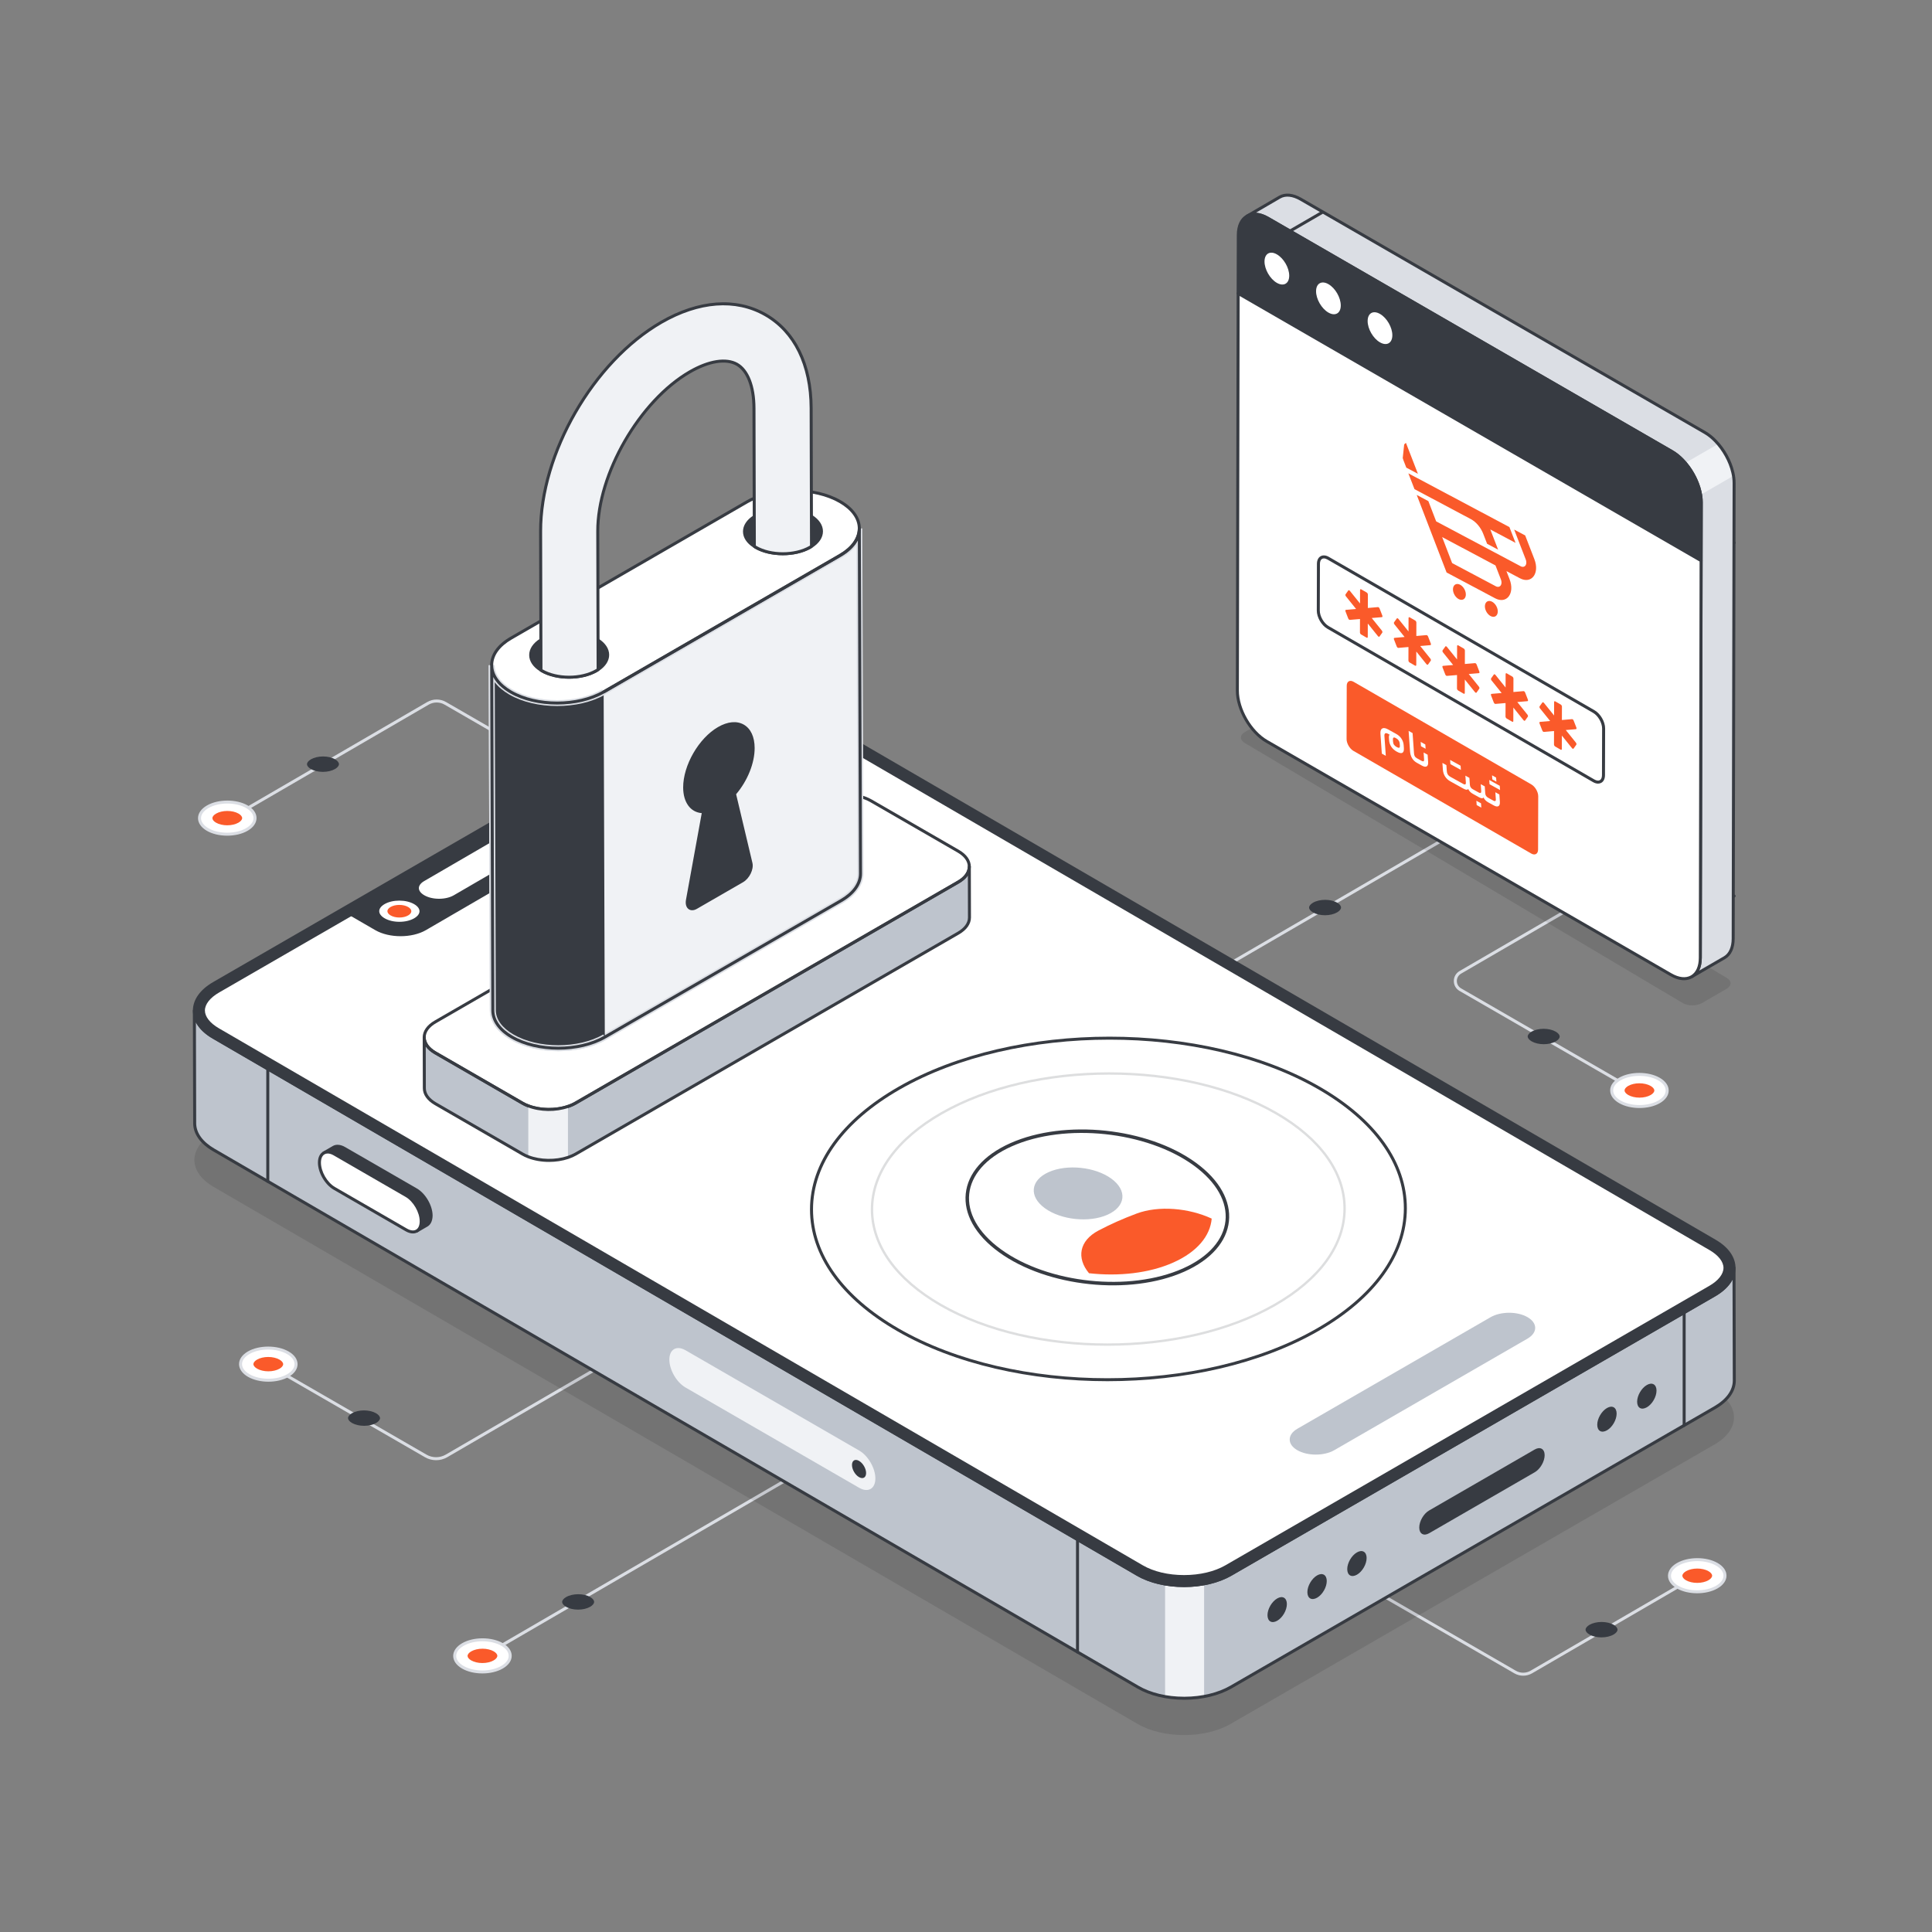 <svg width="555" height="555" viewBox="0 0 555 555" fill="none" xmlns="http://www.w3.org/2000/svg">
<rect x="0" y="0" width="555" height="555" fill="#808080" stroke="none"/>
<path d="M138.928 476.11C138.78 476.11 138.636 476.033 138.556 475.895C138.436 475.689 138.505 475.425 138.711 475.303L251.248 409.885C251.454 409.766 251.718 409.834 251.84 410.043C251.959 410.249 251.891 410.513 251.685 410.634L139.148 476.053C139.077 476.09 139.001 476.11 138.928 476.11Z" fill="#DBDEE4"/>
<path d="M472.833 315.524C472.758 315.524 472.685 315.506 472.618 315.466L419.285 284.668C418.252 284.071 417.634 283.003 417.634 281.811C417.634 280.619 418.248 279.55 419.278 278.95L472.244 248.162C472.452 248.043 472.713 248.111 472.835 248.32C472.955 248.526 472.886 248.789 472.68 248.911L419.717 279.699C418.957 280.14 418.503 280.929 418.503 281.811C418.505 282.691 418.959 283.482 419.724 283.923L473.057 314.722C473.263 314.841 473.334 315.105 473.216 315.311C473.128 315.446 472.981 315.524 472.833 315.524Z" fill="#DBDEE4"/>
<path d="M465.337 316.521C462.213 314.717 462.195 311.792 465.3 309.988C468.403 308.184 473.455 308.184 476.58 309.988C479.705 311.792 479.718 314.717 476.616 316.519C473.511 318.323 468.462 318.323 465.337 316.521Z" fill="white"/>
<path d="M470.977 318.296C468.859 318.296 466.735 317.829 465.118 316.894C463.462 315.938 462.549 314.64 462.547 313.241C462.545 311.852 463.442 310.562 465.076 309.613C468.298 307.743 473.553 307.743 476.79 309.613C478.444 310.568 479.357 311.865 479.359 313.263C479.361 314.653 478.464 315.943 476.828 316.894C475.219 317.829 473.098 318.296 470.977 318.296ZM465.55 316.147C468.553 317.875 473.415 317.88 476.394 316.147C477.752 315.358 478.499 314.334 478.497 313.266C478.495 312.189 477.737 311.158 476.36 310.362C473.36 308.632 468.491 308.629 465.512 310.362C464.156 311.151 463.409 312.173 463.411 313.241C463.413 314.318 464.171 315.351 465.55 316.147Z" fill="#DBDEE4"/>
<path d="M470.939 311.194C472.158 311.194 473.334 311.471 474.172 311.954C474.844 312.342 475.232 312.819 475.232 313.262C475.232 313.701 474.855 314.171 474.194 314.554C473.363 315.037 472.191 315.314 470.974 315.314C469.757 315.314 468.581 315.037 467.743 314.554C467.069 314.166 466.684 313.688 466.684 313.244C466.684 312.806 467.06 312.336 467.721 311.952C468.55 311.469 469.722 311.194 470.939 311.194Z" fill="#FA5A2A"/>
<path d="M443.433 295.539C444.74 295.539 446.006 295.836 446.905 296.356C447.628 296.773 448.042 297.285 448.042 297.761C448.042 298.231 447.637 298.739 446.928 299.151C446.037 299.67 444.776 299.967 443.468 299.967C442.161 299.967 440.897 299.67 439.998 299.151C439.275 298.734 438.861 298.22 438.858 297.744C438.858 297.274 439.264 296.769 439.973 296.356C440.866 295.836 442.127 295.539 443.433 295.539Z" fill="#373B42"/>
<path d="M437.561 481.376C436.685 481.376 435.808 481.15 435.025 480.698L383.738 451.076C383.532 450.956 383.461 450.692 383.578 450.486C383.698 450.278 383.966 450.209 384.17 450.329L435.457 479.951C436.756 480.7 438.372 480.7 439.673 479.944L490.615 450.327C490.821 450.207 491.084 450.276 491.206 450.484C491.326 450.69 491.257 450.954 491.051 451.076L440.109 480.693C439.323 481.148 438.443 481.376 437.561 481.376Z" fill="#DBDEE4"/>
<path d="M481.944 449.383C478.822 451.187 478.804 454.113 481.907 455.917C485.009 457.721 490.06 457.721 493.183 455.917C496.305 454.113 496.321 451.187 493.218 449.385C490.115 447.584 485.067 447.579 481.944 449.383Z" fill="white"/>
<path d="M487.533 457.694C485.415 457.694 483.296 457.226 481.687 456.291C480.054 455.34 479.156 454.053 479.158 452.661C479.16 451.262 480.073 449.964 481.729 449.009C484.969 447.138 490.222 447.14 493.435 449.009C495.071 449.959 495.968 451.247 495.966 452.639C495.964 454.037 495.051 455.334 493.397 456.289C491.777 457.226 489.654 457.694 487.533 457.694ZM482.159 449.758C480.783 450.553 480.023 451.586 480.02 452.663C480.018 453.731 480.765 454.755 482.121 455.544C485.098 457.277 489.962 457.275 492.963 455.544C494.339 454.749 495.097 453.718 495.099 452.641C495.102 451.573 494.355 450.549 492.996 449.76C490.022 448.027 485.162 448.025 482.159 449.758Z" fill="#DBDEE4"/>
<path d="M487.544 454.711C488.761 454.711 489.94 454.434 490.778 453.951C491.449 453.564 491.835 453.087 491.837 452.644C491.837 452.205 491.46 451.735 490.8 451.352C489.969 450.869 488.796 450.592 487.58 450.592C486.363 450.592 485.186 450.869 484.348 451.352C483.675 451.74 483.289 452.218 483.289 452.661C483.289 453.1 483.666 453.57 484.326 453.954C485.153 454.434 486.327 454.711 487.544 454.711Z" fill="#FA5A2A"/>
<path d="M460.05 470.365C461.358 470.365 462.623 470.068 463.523 469.547C464.245 469.13 464.66 468.618 464.66 468.142C464.66 467.672 464.254 467.164 463.545 466.752C462.654 466.234 461.393 465.937 460.088 465.937C458.782 465.937 457.517 466.234 456.619 466.752C455.897 467.169 455.482 467.683 455.482 468.16C455.482 468.629 455.888 469.135 456.595 469.547C457.486 470.068 458.745 470.365 460.05 470.365Z" fill="#373B42"/>
<path d="M144.209 478.947C147.331 477.143 147.349 474.217 144.247 472.413C141.144 470.609 136.093 470.609 132.97 472.413C129.848 474.217 129.832 477.143 132.935 478.944C136.038 480.748 141.086 480.751 144.209 478.947Z" fill="white"/>
<path d="M138.568 480.721C136.449 480.721 134.33 480.253 132.721 479.318C131.086 478.367 130.188 477.079 130.19 475.688C130.193 474.289 131.106 472.993 132.759 472.038C135.995 470.167 141.247 470.167 144.469 472.038C146.103 472.988 147 474.276 146.998 475.665C146.996 477.066 146.083 478.363 144.427 479.318C142.807 480.253 140.686 480.721 138.568 480.721ZM138.619 471.486C136.655 471.486 134.689 471.92 133.189 472.784C131.813 473.58 131.055 474.611 131.053 475.688C131.05 476.756 131.797 477.78 133.156 478.569C136.132 480.302 140.997 480.302 143.995 478.569C145.371 477.773 146.132 476.74 146.134 475.661C146.136 474.593 145.389 473.569 144.033 472.782C142.544 471.92 140.582 471.486 138.619 471.486Z" fill="#DBDEE4"/>
<path d="M138.61 473.617C137.393 473.617 136.214 473.894 135.377 474.378C134.705 474.765 134.32 475.242 134.317 475.685C134.317 476.124 134.694 476.594 135.355 476.977C136.186 477.46 137.358 477.737 138.575 477.737C139.791 477.737 140.968 477.46 141.806 476.977C142.48 476.589 142.865 476.111 142.865 475.667C142.865 475.229 142.489 474.759 141.828 474.375C140.999 473.894 139.827 473.617 138.61 473.617Z" fill="#FA5A2A"/>
<path d="M166.102 457.965C164.794 457.965 163.529 458.262 162.629 458.783C161.907 459.2 161.492 459.711 161.492 460.188C161.492 460.658 161.898 461.165 162.607 461.578C163.498 462.096 164.759 462.393 166.064 462.393C167.37 462.393 168.635 462.096 169.533 461.578C170.255 461.161 170.67 460.647 170.67 460.17C170.67 459.7 170.264 459.195 169.557 458.783C168.668 458.262 167.409 457.965 166.102 457.965Z" fill="#373B42"/>
<path d="M488.914 161.69C488.766 161.69 488.622 161.613 488.54 161.475C488.422 161.269 488.491 161.005 488.699 160.883L497.934 155.536C498.136 155.416 498.404 155.485 498.526 155.693C498.643 155.899 498.575 156.163 498.366 156.285L489.131 161.633C489.063 161.67 488.987 161.69 488.914 161.69Z" fill="#373B42"/>
<path d="M488.914 263.172C488.766 263.172 488.622 263.095 488.54 262.957C488.422 262.751 488.491 262.487 488.699 262.365L497.934 257.018C498.136 256.898 498.404 256.967 498.526 257.175C498.643 257.381 498.575 257.645 498.366 257.767L489.131 263.114C489.063 263.154 488.987 263.172 488.914 263.172Z" fill="#373B42"/>
<path d="M60.334 238.874C60.186 238.874 60.042 238.797 59.962 238.659C59.842 238.453 59.911 238.189 60.117 238.067L122.723 201.673C124.39 200.707 126.462 200.7 128.131 201.666L191.16 238.067C191.366 238.187 191.437 238.451 191.319 238.657C191.195 238.863 190.931 238.934 190.727 238.814L127.698 202.413C126.296 201.604 124.556 201.606 123.157 202.42L60.552 238.814C60.483 238.854 60.41 238.874 60.334 238.874Z" fill="#DBDEE4"/>
<path d="M70.906 238.289C74.029 236.485 74.046 233.56 70.944 231.756C67.841 229.952 62.79 229.952 59.668 231.756C56.545 233.56 56.529 236.485 59.632 238.287C62.735 240.089 67.784 240.091 70.906 238.289Z" fill="white"/>
<path d="M65.262 240.064C63.143 240.064 61.025 239.597 59.416 238.661C57.78 237.711 56.883 236.423 56.885 235.031C56.887 233.633 57.8 232.336 59.453 231.381C62.696 229.509 67.946 229.511 71.164 231.381C72.797 232.332 73.697 233.62 73.692 235.009C73.69 236.41 72.779 237.706 71.124 238.661C69.504 239.597 67.383 240.064 65.262 240.064ZM65.315 230.829C63.352 230.829 61.386 231.262 59.886 232.128C58.509 232.924 57.751 233.954 57.749 235.031C57.747 236.1 58.494 237.123 59.852 237.912C62.831 239.645 67.693 239.643 70.692 237.912C72.068 237.117 72.828 236.086 72.828 235.007C72.83 233.939 72.084 232.915 70.727 232.126C69.238 231.264 67.277 230.829 65.315 230.829Z" fill="#DBDEE4"/>
<path d="M65.308 232.961C64.092 232.961 62.913 233.238 62.075 233.722C61.404 234.109 61.018 234.586 61.016 235.029C61.016 235.468 61.392 235.938 62.053 236.321C62.884 236.804 64.056 237.081 65.273 237.081C66.49 237.081 67.666 236.804 68.504 236.321C69.178 235.933 69.564 235.455 69.564 235.011C69.564 234.573 69.187 234.103 68.526 233.719C67.698 233.238 66.525 232.961 65.308 232.961Z" fill="#FA5A2A"/>
<path d="M92.8 217.306C91.493 217.306 90.227 217.603 89.327 218.123C88.605 218.54 88.19 219.052 88.19 219.529C88.19 219.998 88.596 220.506 89.305 220.918C90.196 221.437 91.457 221.734 92.763 221.734C94.068 221.734 95.333 221.437 96.231 220.918C96.953 220.501 97.368 219.987 97.368 219.511C97.368 219.041 96.962 218.536 96.255 218.123C95.367 217.603 94.106 217.306 92.8 217.306Z" fill="#373B42"/>
<path d="M125.274 419.469C124.175 419.469 123.073 419.185 122.091 418.618L75.405 391.66C75.199 391.54 75.128 391.276 75.245 391.07C75.365 390.862 75.633 390.793 75.837 390.913L122.524 417.871C124.228 418.855 126.342 418.85 128.04 417.862L174.407 390.913C174.613 390.793 174.877 390.862 174.999 391.07C175.119 391.276 175.05 391.54 174.844 391.662L128.476 418.611C127.488 419.183 126.38 419.469 125.274 419.469Z" fill="#DBDEE4"/>
<path d="M82.691 388.605C85.816 390.409 85.834 393.335 82.729 395.139C79.626 396.943 74.573 396.943 71.451 395.139C68.326 393.335 68.313 390.409 71.415 388.608C74.518 386.804 79.567 386.801 82.691 388.605Z" fill="white"/>
<path d="M77.102 396.917C74.981 396.917 72.858 396.449 71.237 395.514C69.584 394.559 68.671 393.262 68.669 391.864C68.667 390.474 69.567 389.184 71.2 388.233C74.42 386.365 79.672 386.363 82.91 388.233C84.566 389.189 85.479 390.487 85.481 391.886C85.483 393.275 84.584 394.565 82.95 395.514C81.339 396.449 79.22 396.917 77.102 396.917ZM77.048 387.682C75.085 387.682 73.124 388.114 71.634 388.98C70.276 389.769 69.529 390.791 69.531 391.861C69.533 392.938 70.291 393.969 71.668 394.765C74.666 396.498 79.533 396.498 82.511 394.765C83.868 393.976 84.617 392.954 84.615 391.886C84.612 390.806 83.854 389.776 82.476 388.98C80.978 388.114 79.012 387.682 77.048 387.682Z" fill="#DBDEE4"/>
<path d="M77.09 393.934C75.871 393.934 74.694 393.657 73.856 393.174C73.185 392.786 72.799 392.31 72.797 391.866C72.797 391.427 73.174 390.958 73.834 390.574C74.665 390.091 75.838 389.814 77.054 389.814C78.271 389.814 79.448 390.091 80.285 390.574C80.959 390.962 81.345 391.441 81.345 391.884C81.345 392.323 80.968 392.793 80.308 393.176C79.481 393.657 78.306 393.934 77.09 393.934Z" fill="#FA5A2A"/>
<path d="M104.592 409.589C103.285 409.589 102.019 409.292 101.119 408.772C100.397 408.355 99.982 407.843 99.982 407.367C99.982 406.897 100.388 406.389 101.097 405.977C101.988 405.458 103.249 405.161 104.557 405.161C105.864 405.161 107.127 405.458 108.027 405.977C108.75 406.394 109.164 406.908 109.166 407.384C109.166 407.854 108.761 408.359 108.052 408.772C107.159 409.29 105.897 409.589 104.592 409.589Z" fill="#373B42"/>
<path d="M286.675 315.979C286.527 315.979 286.383 315.901 286.303 315.764C286.183 315.558 286.252 315.294 286.458 315.172L482.759 201.064C482.965 200.944 483.229 201.013 483.351 201.221C483.47 201.427 483.402 201.691 483.196 201.811L286.895 315.919C286.824 315.961 286.751 315.979 286.675 315.979Z" fill="#DBDEE4"/>
<path d="M380.667 258.491C379.36 258.491 378.094 258.788 377.195 259.309C376.472 259.726 376.058 260.238 376.058 260.714C376.058 261.184 376.463 261.692 377.172 262.102C378.063 262.62 379.324 262.917 380.63 262.917C381.935 262.917 383.2 262.62 384.098 262.102C384.821 261.685 385.235 261.171 385.235 260.694C385.235 260.225 384.829 259.719 384.122 259.307C383.234 258.788 381.975 258.491 380.667 258.491Z" fill="#373B42"/>
<path opacity="0.1" d="M61.438 325.431C54.014 329.717 53.974 336.656 61.351 340.944L326.761 495.215C334.136 499.501 346.112 499.501 353.537 495.215L492.529 414.952C499.953 410.666 499.991 403.725 492.615 399.439L227.206 245.168C219.831 240.88 207.854 240.882 200.43 245.168L61.438 325.431Z" fill="black"/>
<path d="M498.21 396.59C498.21 399.389 496.337 402.226 492.614 404.369L353.607 484.629C351.368 485.921 348.724 486.83 345.908 487.331C344.093 487.679 342.182 487.852 340.292 487.852C338.401 487.852 336.529 487.697 334.696 487.369C331.819 486.868 329.118 485.959 326.862 484.627L61.448 330.361C57.763 328.238 55.93 325.459 55.93 322.68L55.848 290.292C55.848 293.091 57.681 295.89 61.348 297.993L326.762 452.279C329.058 453.631 331.779 454.538 334.694 455.021C336.526 455.349 338.399 455.484 340.29 455.484C342.18 455.484 344.073 455.311 345.905 454.963C348.705 454.462 351.329 453.554 353.547 452.279L492.517 372.019C496.26 369.838 498.113 367.039 498.113 364.183L498.21 396.59Z" fill="#BEC4CD"/>
<path d="M345.904 454.962V487.332C344.089 487.68 342.179 487.853 340.288 487.853C338.398 487.853 336.525 487.698 334.692 487.37V455.02C336.525 455.348 338.398 455.483 340.288 455.483C342.181 455.485 344.071 455.31 345.904 454.962Z" fill="#F0F2F5"/>
<path d="M340.171 488.284C335.049 488.284 330.244 487.122 326.63 485.01L61.218 330.74C57.526 328.608 55.492 325.744 55.492 322.677L55.405 290.332C55.405 290.321 55.405 290.309 55.405 290.298V290.296C55.405 290.059 55.598 289.864 55.837 289.864C56.075 289.864 56.27 290.057 56.27 290.296V290.329C56.285 293.089 58.162 295.682 61.562 297.63L326.978 451.902C330.468 453.939 335.151 455.058 340.169 455.058C340.208 455.058 340.246 455.058 340.286 455.058C345.199 455.041 349.829 453.919 353.324 451.902L492.309 371.638C495.78 369.612 497.69 366.966 497.69 364.185C497.69 363.945 497.883 363.753 498.122 363.753C498.359 363.753 498.555 363.945 498.555 364.185L498.641 396.583C498.641 399.697 496.575 402.598 492.828 404.752L353.827 485.015C350.188 487.107 345.381 488.268 340.293 488.288C340.251 488.284 340.213 488.284 340.171 488.284ZM56.281 293.72L56.358 322.675C56.358 325.421 58.238 328.018 61.653 329.991L327.066 484.263C330.55 486.3 335.202 487.419 340.171 487.419C340.211 487.419 340.246 487.419 340.286 487.419C345.228 487.402 349.882 486.28 353.393 484.261L492.393 403.999C495.864 402.004 497.774 399.371 497.774 396.579L497.697 367.569C496.762 369.368 495.08 371.015 492.741 372.38L353.754 452.645C350.13 454.737 345.348 455.898 340.288 455.916C340.248 455.916 340.208 455.916 340.171 455.916C335 455.916 330.165 454.755 326.543 452.643L61.132 298.372C58.854 297.069 57.209 295.478 56.281 293.72Z" fill="#373B42"/>
<path d="M483.802 409.895C483.565 409.895 483.37 409.702 483.37 409.462V377.05C483.37 376.811 483.565 376.618 483.802 376.618C484.039 376.618 484.234 376.811 484.234 377.05V409.462C484.234 409.702 484.039 409.895 483.802 409.895Z" fill="#373B42"/>
<path d="M123.836 349.202C123.816 350.554 123.353 351.523 122.586 351.966L119.749 353.615C120.516 353.152 120.979 352.203 120.999 350.851C120.999 348.127 119.084 344.821 116.724 343.449L96.069 331.524C94.859 330.839 93.791 330.777 93.004 331.222L95.841 329.573C96.627 329.13 97.696 329.19 98.906 329.875L119.561 341.8C121.921 343.172 123.836 346.479 123.836 349.202Z" fill="#373B42"/>
<path d="M119.752 354.047C119.605 354.047 119.461 353.971 119.379 353.834C119.257 353.63 119.324 353.366 119.528 353.244C120.182 352.848 120.552 351.997 120.569 350.844C120.569 348.276 118.748 345.124 116.507 343.821L95.854 331.895C94.839 331.319 93.897 331.211 93.219 331.594C93.011 331.709 92.749 331.638 92.632 331.432C92.514 331.226 92.585 330.965 92.789 330.845L95.626 329.196C96.583 328.655 97.825 328.762 99.121 329.498L119.781 341.423C122.258 342.864 124.273 346.352 124.273 349.2C124.273 349.202 124.273 349.204 124.273 349.206C124.251 350.691 123.73 351.802 122.806 352.336L119.971 353.984C119.9 354.029 119.827 354.047 119.752 354.047ZM94.93 330.601C95.367 330.703 95.821 330.885 96.284 331.146L116.944 343.072C119.464 344.537 121.436 347.952 121.436 350.849C121.427 351.363 121.361 351.833 121.234 352.251L122.373 351.589C123.023 351.212 123.391 350.363 123.411 349.195C123.408 346.622 121.589 343.471 119.348 342.17L98.695 330.244C97.674 329.668 96.739 329.562 96.06 329.943L94.93 330.601Z" fill="#373B42"/>
<path d="M116.724 343.453C119.093 344.821 121.006 348.134 120.997 350.858C120.99 353.581 119.064 354.678 116.695 353.309L96.036 341.377C93.666 340.009 91.754 336.696 91.763 333.972C91.769 331.249 93.695 330.152 96.064 331.521L116.724 343.453Z" fill="white"/>
<path d="M118.62 354.333C117.955 354.333 117.226 354.115 116.479 353.683L95.819 341.751C93.337 340.32 91.323 336.829 91.329 333.972C91.334 332.499 91.857 331.386 92.805 330.843C93.756 330.296 94.993 330.404 96.278 331.147L116.937 343.079C119.422 344.513 121.434 348.003 121.425 350.858C121.421 352.329 120.898 353.442 119.951 353.987C119.553 354.217 119.105 354.333 118.62 354.333ZM94.141 331.364C93.807 331.364 93.501 331.439 93.237 331.592C92.568 331.975 92.198 332.822 92.193 333.975C92.187 336.554 94.008 339.708 96.251 341.002L116.911 352.934C117.921 353.517 118.852 353.626 119.524 353.238C120.193 352.852 120.561 352.008 120.565 350.855C120.574 348.276 118.753 345.122 116.51 343.826L95.85 331.893C95.236 331.541 94.653 331.364 94.141 331.364Z" fill="#373B42"/>
<path d="M61.438 282.491C54.014 286.778 53.974 293.717 61.351 298.005L326.761 452.275C334.136 456.562 346.112 456.562 353.537 452.275L492.529 372.013C499.953 367.727 499.991 360.786 492.615 356.5L227.206 202.229C219.831 197.941 207.854 197.943 200.43 202.229L61.438 282.491Z" fill="#373B42"/>
<path d="M340.131 455.908C335.204 455.908 330.282 454.822 326.543 452.648L61.134 298.377C57.442 296.23 55.41 293.353 55.414 290.275C55.419 287.177 57.482 284.278 61.225 282.117L200.217 201.855C207.739 197.509 219.948 197.509 227.425 201.855L492.835 356.125C496.529 358.273 498.561 361.152 498.555 364.23C498.55 367.33 496.487 370.227 492.744 372.388L353.752 452.65C349.991 454.822 345.057 455.908 340.131 455.908ZM61.44 282.492L61.655 282.866C58.191 284.867 56.281 287.5 56.276 290.277C56.272 293.036 58.151 295.647 61.569 297.633L326.978 451.903C334.214 456.112 346.033 456.112 353.32 451.903L492.311 371.641C495.775 369.64 497.686 367.009 497.69 364.23C497.695 361.471 495.815 358.86 492.398 356.874L226.989 202.604C219.751 198.395 207.932 198.395 200.647 202.604L61.655 282.864L61.44 282.492Z" fill="#373B42"/>
<path d="M58.431 290.28C58.431 292.199 59.969 294.202 62.646 295.758L328.057 450.031C331.235 451.879 335.521 452.899 340.133 452.899C344.73 452.899 349.031 451.879 352.243 450.031L491.228 369.766C493.958 368.195 495.53 366.172 495.53 364.219C495.53 362.3 493.992 360.296 491.314 358.741L225.905 204.468C222.727 202.62 218.441 201.6 213.829 201.6C209.233 201.6 204.931 202.62 201.72 204.468L62.734 284.732C60.002 286.304 58.431 288.327 58.431 290.28Z" fill="white"/>
<path d="M340.136 453.328C335.453 453.328 331.087 452.289 327.843 450.4L62.431 296.13C59.617 294.494 58.001 292.362 58.001 290.279C58.001 288.172 59.648 286.013 62.518 284.357L201.505 204.095C204.783 202.207 209.162 201.167 213.832 201.167C218.517 201.167 222.883 202.207 226.125 204.095L491.536 358.366C494.351 360.001 495.967 362.135 495.967 364.219C495.967 366.328 494.32 368.487 491.45 370.14L352.465 450.403C349.185 452.289 344.808 453.328 340.136 453.328ZM213.832 202.032C209.311 202.032 205.087 203.029 201.937 204.844L62.95 285.106C60.352 286.602 58.865 288.488 58.865 290.279C58.865 292.048 60.324 293.907 62.866 295.383L328.277 449.656C331.393 451.469 335.602 452.466 340.136 452.466C344.659 452.466 348.883 451.469 352.03 449.654L491.016 369.391C493.613 367.895 495.1 366.012 495.1 364.219C495.1 362.45 493.642 360.591 491.1 359.115L225.688 204.844C222.575 203.029 218.364 202.032 213.832 202.032Z" fill="#373B42"/>
<path d="M178.799 233.883C176.749 235.082 124.542 265.42 122.122 266.827C118.25 269.075 111.934 269.075 108.051 266.838L100.983 262.747C103.406 261.34 168.939 223.259 171.698 221.654L178.766 225.734C182.649 227.982 182.671 231.636 178.799 233.883Z" fill="#373B42"/>
<path d="M115.075 268.939C112.453 268.939 109.832 268.363 107.83 267.213L100.763 263.122C100.63 263.044 100.548 262.903 100.548 262.747C100.548 262.594 100.63 262.45 100.763 262.373L171.478 221.28C171.613 221.202 171.777 221.202 171.912 221.28L178.98 225.36C181.005 226.53 182.118 228.117 182.12 229.821C182.122 231.517 181.019 233.092 179.015 234.256C177.829 234.949 159.849 245.401 125.573 265.32L122.338 267.202C120.336 268.361 117.706 268.939 115.075 268.939ZM101.84 262.745L108.262 266.464C112.032 268.631 118.149 268.629 121.901 266.453L125.137 264.571C159.413 244.652 177.393 234.203 178.578 233.509C180.307 232.507 181.256 231.197 181.256 229.821C181.256 228.436 180.292 227.117 178.547 226.107L171.697 222.153L101.84 262.745Z" fill="#373B42"/>
<path d="M126.125 258.186C124.516 258.186 123.011 257.829 121.892 257.182C120.884 256.599 120.327 255.87 120.325 255.128C120.325 254.396 120.866 253.678 121.848 253.106L165.766 227.58C166.881 226.933 168.386 226.576 170.002 226.576C171.622 226.576 173.133 226.935 174.261 227.587C175.258 228.163 175.808 228.885 175.808 229.623C175.81 230.359 175.265 231.08 174.277 231.656L130.36 257.182C129.243 257.827 127.741 258.186 126.125 258.186Z" fill="white"/>
<path d="M114.738 264.804C113.129 264.804 111.626 264.448 110.505 263.801C109.497 263.22 108.943 262.489 108.94 261.748C108.938 261.015 109.483 260.297 110.47 259.723C111.584 259.076 113.089 258.717 114.705 258.717C116.325 258.717 117.836 259.076 118.964 259.727C119.959 260.303 120.509 261.026 120.511 261.764C120.513 262.5 119.968 263.22 118.98 263.796C117.861 264.445 116.354 264.804 114.738 264.804Z" fill="white"/>
<path d="M114.732 263.57C113.775 263.57 112.882 263.357 112.217 262.974C111.616 262.628 111.288 262.194 111.286 261.753C111.286 261.318 111.607 260.888 112.195 260.547C112.857 260.162 113.753 259.949 114.712 259.949C115.674 259.949 116.574 260.162 117.246 260.549C117.837 260.891 118.163 261.321 118.165 261.759C118.165 262.196 117.844 262.626 117.254 262.967C116.587 263.357 115.692 263.57 114.732 263.57Z" fill="#FA5A2A"/>
<path d="M366.904 459.178C368.435 458.293 369.672 459.022 369.677 460.78C369.681 462.562 368.453 464.689 366.922 465.574C365.35 466.48 364.114 465.775 364.109 463.993C364.105 462.236 365.333 460.084 366.904 459.178Z" fill="#373B42"/>
<path d="M378.361 452.561C379.892 451.677 381.129 452.406 381.134 454.164C381.138 455.946 379.91 458.073 378.379 458.957C376.808 459.864 375.571 459.159 375.566 457.377C375.562 455.62 376.79 453.468 378.361 452.561Z" fill="#373B42"/>
<path d="M389.812 445.946C391.344 445.062 392.58 445.791 392.585 447.549C392.589 449.331 391.361 451.458 389.83 452.342C388.259 453.249 387.022 452.544 387.018 450.762C387.013 449.005 388.241 446.853 389.812 445.946Z" fill="#373B42"/>
<path d="M461.632 404.476C463.163 403.591 464.4 404.321 464.404 406.078C464.409 407.86 463.181 409.987 461.649 410.872C460.078 411.778 458.841 411.073 458.837 409.292C458.832 407.534 460.06 405.382 461.632 404.476Z" fill="#373B42"/>
<path d="M473.09 397.861C474.621 396.977 475.858 397.706 475.862 399.463C475.866 401.245 474.639 403.372 473.107 404.257C471.536 405.163 470.299 404.458 470.295 402.677C470.291 400.919 471.518 398.767 473.09 397.861Z" fill="#373B42"/>
<path d="M440.894 422.922C442.461 422.018 443.731 419.817 443.726 418.017C443.722 416.216 442.443 415.489 440.876 416.393L410.532 433.917C408.965 434.821 407.7 437.017 407.704 438.819C407.709 440.621 408.983 441.35 410.55 440.446L440.894 422.922Z" fill="#373B42"/>
<path d="M309.535 475.006C309.298 475.006 309.103 474.814 309.103 474.574V442.26C309.103 442.02 309.298 441.828 309.535 441.828C309.772 441.828 309.967 442.02 309.967 442.26V474.574C309.967 474.814 309.774 475.006 309.535 475.006Z" fill="#373B42"/>
<path d="M76.926 339.8C76.689 339.8 76.494 339.607 76.494 339.368V307.055C76.494 306.816 76.689 306.623 76.926 306.623C77.163 306.623 77.359 306.816 77.359 307.055V339.368C77.359 339.607 77.166 339.8 76.926 339.8Z" fill="#373B42"/>
<path d="M246.831 416.706C249.399 418.188 251.472 421.781 251.465 424.733C251.456 427.685 249.371 428.875 246.802 427.39L196.917 398.577C194.349 397.094 192.277 393.502 192.283 390.55C192.292 387.598 194.378 386.408 196.946 387.893L246.831 416.706Z" fill="#F0F2F5"/>
<path d="M246.768 419.659C245.653 419.017 244.753 419.546 244.749 420.827C244.745 422.124 245.64 423.673 246.755 424.318C247.898 424.978 248.798 424.464 248.803 423.168C248.805 421.884 247.912 420.32 246.768 419.659Z" fill="#373B42"/>
<g opacity="0.1">
<path d="M357.622 210.28C356.106 211.156 356.097 212.574 357.604 213.447L483.419 288.156C484.921 289.029 487.372 289.031 488.888 288.156L495.982 284.06C497.498 283.185 497.503 281.767 496 280.893L370.186 206.185C368.679 205.309 366.232 205.309 364.716 206.185L357.622 210.28Z" fill="black"/>
</g>
<path d="M358.192 62.112C359.728 61.21 361.856 61.343 364.205 62.688L480.29 129.717C481.369 130.338 482.389 131.164 483.333 132.139C485.711 134.577 487.573 137.93 488.326 141.195C488.577 142.243 488.71 143.294 488.71 144.298L488.444 275.147C488.444 277.822 487.484 279.684 485.977 280.57L495.418 275.103C496.925 274.216 497.871 272.339 497.885 269.667L498.151 138.804C498.151 137.813 498.033 136.78 497.781 135.73C497.027 132.465 495.181 129.125 492.787 126.674C491.857 125.699 490.808 124.857 489.729 124.236L373.644 57.223C371.295 55.864 369.167 55.744 367.631 56.618L358.192 62.112Z" fill="#DBDEE4"/>
<path d="M483.993 133.068C486.322 135.457 488.146 138.741 488.884 141.939L498.148 136.585C497.41 133.387 495.602 130.116 493.257 127.713L483.993 133.068Z" fill="#F0F2F5"/>
<path d="M485.977 281C485.828 281 485.684 280.922 485.604 280.785C485.485 280.579 485.553 280.315 485.757 280.195C487.211 279.34 488.011 277.547 488.011 275.145L488.277 144.295C488.277 143.335 488.153 142.325 487.905 141.294C487.178 138.136 485.352 134.827 483.022 132.438C482.069 131.456 481.077 130.665 480.07 130.087L363.99 63.06C361.851 61.839 359.876 61.628 358.427 62.472L358.414 62.479C358.414 62.479 358.411 62.479 358.409 62.481C358.201 62.599 357.939 62.53 357.818 62.326C357.698 62.12 357.767 61.856 357.973 61.734C357.982 61.73 357.99 61.723 357.997 61.719L367.414 56.238C369.178 55.241 371.465 55.456 373.861 56.843L489.946 123.857C491.045 124.489 492.135 125.36 493.1 126.372C495.568 128.899 497.428 132.274 498.201 135.63C498.454 136.682 498.582 137.748 498.582 138.799L498.317 269.664C498.301 272.403 497.35 274.464 495.637 275.473L486.192 280.94C486.125 280.982 486.052 281 485.977 281ZM360.767 61.109C361.906 61.178 363.143 61.581 364.42 62.311L480.505 129.34C481.577 129.958 482.635 130.798 483.643 131.835C486.076 134.333 487.985 137.795 488.747 141.097C489.011 142.192 489.144 143.269 489.144 144.297L488.878 275.147C488.878 276.576 488.614 277.824 488.113 278.832L495.205 274.728C496.641 273.881 497.443 272.082 497.457 269.662L497.723 138.799C497.723 137.817 497.603 136.818 497.366 135.827C496.637 132.664 494.813 129.358 492.483 126.973C491.57 126.016 490.549 125.198 489.518 124.606L373.433 57.592C371.308 56.365 369.326 56.152 367.848 56.987L360.767 61.109Z" fill="#373B42"/>
<path d="M355.72 67.519C355.736 62.162 359.541 60.006 364.202 62.699L480.283 129.715C484.954 132.412 488.724 138.941 488.709 144.297L488.662 161.054L355.674 84.278L355.72 67.519Z" fill="#373B42"/>
<path d="M488.663 161.484C488.59 161.484 488.515 161.464 488.448 161.426L355.46 84.648C355.327 84.57 355.245 84.428 355.245 84.273L355.292 67.516C355.301 64.777 356.258 62.721 357.987 61.728C359.731 60.722 362.018 60.937 364.42 62.324L480.501 129.34C485.281 132.099 489.16 138.81 489.144 144.297L489.098 161.054C489.098 161.209 489.016 161.351 488.883 161.428C488.812 161.466 488.739 161.484 488.663 161.484ZM356.107 84.027L488.233 160.307L488.28 144.295C488.295 139.082 484.612 132.711 480.069 130.087L363.988 63.073C361.861 61.845 359.881 61.635 358.417 62.477C356.965 63.312 356.163 65.103 356.156 67.521L356.107 84.027Z" fill="#373B42"/>
<path d="M488.671 161.052L488.445 275.151C488.43 280.521 484.636 282.682 479.964 279.985L363.883 212.969C359.222 210.278 355.442 203.743 355.457 198.373L355.683 84.273L488.671 161.052Z" fill="white"/>
<g clip-path="url(#clip0_136_2718)">
<path d="M421.075 171.014C421.025 171.49 420.829 171.872 420.52 172.096C420.211 172.32 419.81 172.372 419.383 172.243C418.956 172.113 418.531 171.811 418.18 171.387C417.829 170.963 417.574 170.444 417.458 169.917C417.343 169.391 417.373 168.891 417.545 168.502C417.717 168.112 418.019 167.858 418.401 167.782C418.782 167.707 419.219 167.814 419.637 168.086C420.055 168.359 420.428 168.779 420.692 169.276C420.843 169.557 420.955 169.855 421.021 170.154C421.086 170.452 421.105 170.745 421.075 171.014Z" fill="#FA5A2A"/>
<path d="M430.249 175.891C430.199 176.367 430.003 176.75 429.694 176.974C429.385 177.198 428.983 177.249 428.557 177.12C428.13 176.991 427.705 176.688 427.354 176.264C427.003 175.84 426.748 175.321 426.632 174.795C426.516 174.268 426.547 173.768 426.719 173.379C426.891 172.989 427.193 172.735 427.574 172.66C427.956 172.584 428.393 172.691 428.811 172.964C429.229 173.236 429.602 173.656 429.866 174.153C430.017 174.434 430.129 174.733 430.194 175.031C430.26 175.33 430.279 175.622 430.249 175.891Z" fill="#FA5A2A"/>
<path d="M440.774 160.631L438.133 153.812L434.968 152.13L438.288 160.7C438.449 161.112 438.502 161.535 438.439 161.899C438.377 162.263 438.202 162.546 437.944 162.701C437.674 162.869 437.327 162.881 436.969 162.735L412.56 149.768L410.324 143.961L406.982 142.184L415.557 164.456L429.483 171.861C432.828 173.64 435.236 170.475 433.65 166.384L432.746 164.055L436.606 166.107C439.951 167.886 442.36 164.72 440.774 160.631ZM429.846 168.494C429.817 168.478 417.15 161.754 417.15 161.754L414.286 154.288L429.605 162.433L431.162 166.457C431.283 166.77 431.343 167.09 431.337 167.388C431.33 167.685 431.257 167.949 431.124 168.154C430.992 168.36 430.804 168.499 430.58 168.558C430.356 168.617 430.103 168.595 429.846 168.494Z" fill="#FA5A2A"/>
<path d="M428.114 152.095L430.361 157.904L427.198 156.222L426.095 153.374C425.741 152.46 425.231 151.596 424.609 150.855C423.987 150.115 423.272 149.521 422.524 149.123L406.335 140.515L406.31 140.449L404.578 135.978C411.301 139.553 431.921 150.511 433.604 151.412L435.368 155.952L428.114 152.095Z" fill="#FA5A2A"/>
<path d="M407.325 136.109L403.981 134.332L403.166 132.224C401.765 128.353 403.887 127.235 403.887 127.235L407.325 136.109Z" fill="#FA5A2A"/>
</g>
<path d="M483.759 281.583C482.518 281.583 481.153 281.173 479.745 280.359L363.665 213.343C358.884 210.584 355.006 203.869 355.022 198.373L355.248 84.273C355.248 84.118 355.33 83.977 355.463 83.899C355.598 83.823 355.76 83.821 355.895 83.899L488.883 160.677C489.016 160.755 489.098 160.897 489.098 161.052L488.872 275.151C488.863 277.899 487.906 279.961 486.177 280.958C485.454 281.377 484.639 281.583 483.759 281.583ZM356.11 85.022L355.886 198.375C355.87 203.594 359.554 209.973 364.097 212.597L480.178 279.613C482.305 280.84 484.282 281.055 485.749 280.211C487.203 279.375 488.005 277.578 488.012 275.151L488.238 161.3L356.11 85.022Z" fill="#373B42"/>
<path d="M396.437 90.189C394.467 89.052 392.885 89.954 392.878 92.217C392.871 94.459 394.445 97.205 396.415 98.342C398.383 99.479 399.968 98.557 399.974 96.314C399.979 94.049 398.405 91.326 396.437 90.189Z" fill="white"/>
<path d="M381.622 81.634C379.669 80.506 378.069 81.399 378.063 83.662C378.056 85.905 379.647 88.659 381.6 89.788C383.57 90.924 385.152 90.002 385.159 87.76C385.165 85.497 383.592 82.771 381.622 81.634Z" fill="white"/>
<path d="M366.804 73.073C364.847 71.943 363.261 72.847 363.254 75.116C363.247 77.366 364.825 80.116 366.782 81.246C368.757 82.386 370.344 81.461 370.35 79.212C370.357 76.945 368.779 74.212 366.804 73.073Z" fill="white"/>
<path d="M381.559 160.367C380.006 159.469 378.742 160.196 378.738 161.974L378.7 175.386C378.696 177.173 379.948 179.342 381.504 180.24L457.806 224.289C459.359 225.187 460.62 224.469 460.627 222.682L460.665 209.27C460.669 207.493 459.417 205.314 457.861 204.416L381.559 160.367Z" fill="white"/>
<path d="M459.07 225.11C458.607 225.11 458.104 224.961 457.59 224.664L381.29 180.615C379.592 179.635 378.265 177.337 378.272 175.387L378.311 161.974C378.316 160.955 378.684 160.181 379.355 159.796C380.029 159.41 380.891 159.479 381.78 159.995L458.082 204.042C459.779 205.022 461.107 207.32 461.1 209.27L461.06 222.683C461.056 223.704 460.688 224.48 460.019 224.864C459.733 225.028 459.411 225.11 459.07 225.11ZM380.304 160.414C380.109 160.414 379.934 160.458 379.783 160.545C379.391 160.771 379.176 161.278 379.174 161.976L379.134 175.389C379.129 177.033 380.29 179.041 381.72 179.868L458.02 223.917C458.636 224.272 459.19 224.345 459.587 224.114C459.977 223.891 460.192 223.381 460.194 222.681L460.234 209.268C460.238 207.652 459.055 205.602 457.647 204.789L381.345 160.742C380.966 160.525 380.612 160.414 380.304 160.414Z" fill="#373B42"/>
<path d="M446.784 201.484C446.598 201.378 446.445 201.464 446.445 201.677L446.434 205.535L443.533 201.929C443.48 201.861 443.42 201.81 443.362 201.777C443.245 201.71 443.132 201.714 443.072 201.803L442.277 202.913C442.188 203.049 442.243 203.312 442.405 203.516L445.306 207.122L442.394 207.375C442.232 207.392 442.175 207.592 442.263 207.829L443.05 209.852C443.11 210.01 443.221 210.145 443.338 210.214C443.396 210.247 443.456 210.265 443.509 210.258L446.421 210.005L446.41 213.864C446.41 214.077 446.563 214.342 446.749 214.449L448.322 215.357C448.509 215.464 448.661 215.377 448.661 215.165L448.673 211.306L451.574 214.912C451.627 214.981 451.687 215.032 451.742 215.065C451.857 215.131 451.968 215.125 452.032 215.038L452.828 213.928C452.917 213.793 452.861 213.529 452.699 213.325L449.798 209.719L452.71 209.467C452.872 209.449 452.93 209.25 452.841 209.012L452.054 206.989C451.99 206.827 451.879 206.694 451.764 206.628C451.707 206.595 451.649 206.579 451.593 206.584L448.681 206.836L448.692 202.978C448.692 202.765 448.54 202.499 448.356 202.393L446.784 201.484Z" fill="#FA5A2A"/>
<path d="M432.848 193.437C432.662 193.331 432.515 193.421 432.515 193.636L432.504 197.495L429.597 193.882C429.543 193.814 429.483 193.763 429.428 193.729C429.313 193.663 429.202 193.67 429.138 193.756L428.351 194.871C428.254 194.999 428.309 195.265 428.471 195.469L431.372 199.075L428.46 199.328C428.298 199.345 428.24 199.545 428.338 199.786L429.116 201.805C429.18 201.967 429.291 202.1 429.406 202.167C429.464 202.2 429.521 202.215 429.577 202.211L432.495 201.965L432.484 205.823C432.484 206.036 432.628 206.298 432.814 206.404L434.388 207.313C434.574 207.419 434.727 207.333 434.727 207.12L434.738 203.261L437.639 206.867C437.692 206.936 437.752 206.987 437.81 207.02C437.927 207.087 438.04 207.082 438.1 206.993L438.896 205.883C438.984 205.748 438.938 205.489 438.776 205.285L435.868 201.672L438.787 201.426C438.949 201.409 438.998 201.205 438.909 200.968L438.122 198.944C438.062 198.787 437.952 198.652 437.834 198.583C437.777 198.55 437.717 198.532 437.664 198.539L434.751 198.791L434.763 194.933C434.763 194.72 434.61 194.454 434.426 194.348L432.848 193.437Z" fill="#FA5A2A"/>
<path d="M418.915 185.394C418.722 185.283 418.576 185.374 418.576 185.587L418.565 189.445L415.657 185.833C415.606 185.766 415.549 185.715 415.491 185.682C415.376 185.616 415.263 185.62 415.205 185.711L414.41 186.821C414.321 186.956 414.367 187.216 414.529 187.42L417.437 191.032L414.518 191.278C414.356 191.296 414.308 191.5 414.396 191.737L415.183 193.76C415.243 193.917 415.354 194.053 415.469 194.119C415.527 194.152 415.584 194.168 415.635 194.161L418.554 193.915L418.543 197.774C418.543 197.986 418.687 198.248 418.88 198.359L420.453 199.267C420.639 199.374 420.786 199.283 420.786 199.068L420.797 195.21L423.704 198.822C423.758 198.891 423.817 198.942 423.873 198.975C423.988 199.041 424.099 199.035 424.163 198.948L424.95 197.834C425.047 197.705 424.992 197.439 424.83 197.235L421.923 193.623L424.841 193.377C425.003 193.359 425.061 193.16 424.963 192.918L424.185 190.899C424.121 190.737 424.01 190.604 423.895 190.538C423.837 190.504 423.78 190.489 423.724 190.493L420.806 190.739L420.817 186.881C420.817 186.668 420.673 186.407 420.486 186.3L418.915 185.394Z" fill="#FA5A2A"/>
<path d="M404.971 177.346C404.785 177.239 404.632 177.326 404.63 177.538L404.619 181.397L401.718 177.791C401.665 177.722 401.605 177.671 401.547 177.638C401.43 177.572 401.317 177.576 401.257 177.665L400.461 178.775C400.372 178.91 400.428 179.174 400.59 179.378L403.491 182.984L400.579 183.236C400.417 183.254 400.359 183.453 400.448 183.691L401.235 185.714C401.294 185.871 401.405 186.007 401.523 186.075C401.58 186.108 401.64 186.126 401.693 186.12L404.605 185.867L404.594 189.725C404.594 189.938 404.747 190.204 404.933 190.31L406.507 191.219C406.693 191.325 406.846 191.239 406.846 191.026L406.857 187.168L409.758 190.774C409.811 190.842 409.871 190.893 409.927 190.927C410.042 190.993 410.153 190.986 410.217 190.9L411.012 189.79C411.101 189.654 411.046 189.391 410.884 189.187L407.983 185.581L410.895 185.328C411.057 185.311 411.114 185.111 411.026 184.874L410.239 182.851C410.175 182.689 410.064 182.556 409.949 182.489C409.891 182.456 409.833 182.441 409.778 182.445L406.866 182.698L406.877 178.839C406.877 178.627 406.724 178.361 406.54 178.254L404.971 177.346Z" fill="#FA5A2A"/>
<path d="M391.032 169.298C390.846 169.192 390.7 169.283 390.7 169.498L390.689 173.356L387.781 169.744C387.728 169.675 387.668 169.624 387.613 169.591C387.497 169.524 387.387 169.531 387.322 169.617L386.536 170.732C386.438 170.861 386.493 171.127 386.655 171.331L389.556 174.936L386.644 175.189C386.482 175.207 386.425 175.406 386.522 175.648L387.3 177.667C387.364 177.828 387.475 177.961 387.591 178.028C387.648 178.061 387.706 178.077 387.761 178.072L390.68 177.826L390.669 181.685C390.669 181.897 390.813 182.159 390.999 182.265L392.573 183.174C392.765 183.285 392.912 183.194 392.912 182.981L392.923 179.123L395.824 182.728C395.877 182.797 395.937 182.848 395.994 182.881C396.112 182.948 396.225 182.943 396.285 182.855L397.08 181.744C397.169 181.609 397.122 181.35 396.961 181.146L394.053 177.534L396.972 177.288C397.134 177.27 397.182 177.066 397.094 176.829L396.307 174.806C396.247 174.648 396.136 174.513 396.019 174.444C395.961 174.411 395.901 174.393 395.848 174.4L392.936 174.653L392.947 170.794C392.947 170.581 392.803 170.32 392.61 170.209L391.032 169.298Z" fill="#FA5A2A"/>
<path d="M388.852 195.864C387.766 195.237 386.875 195.744 386.872 196.992L386.828 212.297C386.824 213.547 387.708 215.076 388.796 215.703L439.86 245.186C440.946 245.813 441.837 245.305 441.839 244.057L441.883 228.752C441.888 227.502 441.003 225.973 439.915 225.346L388.852 195.864Z" fill="#FA5A2A"/>
<path d="M370.584 66.801C370.436 66.801 370.292 66.724 370.212 66.586C370.092 66.38 370.161 66.117 370.369 65.995L379.458 60.724C379.66 60.605 379.928 60.673 380.048 60.882C380.167 61.088 380.099 61.352 379.89 61.474L370.802 66.744C370.733 66.784 370.66 66.801 370.584 66.801Z" fill="#373B42"/>
<path d="M121.864 298.01L121.904 312.632C121.904 314.223 122.952 315.817 125.049 317.04L150.092 331.508C150.617 331.818 151.18 332.071 151.761 332.303C155.198 333.624 159.624 333.682 163.157 332.498C163.952 332.226 164.71 331.895 165.388 331.508L275.293 268.046C277.429 266.803 278.495 265.192 278.495 263.581L278.455 248.938C278.455 250.549 277.387 252.181 275.253 253.386L165.331 316.887C164.67 317.275 163.932 317.605 163.157 317.838C159.624 319.061 155.196 319.004 151.761 317.683C151.158 317.47 150.578 317.198 150.052 316.887L124.989 302.42C122.913 301.192 121.864 299.601 121.864 298.01Z" fill="#BEC4CD"/>
<path d="M125.048 293.553C120.811 295.999 120.789 299.969 124.997 302.415L150.047 316.878C154.258 319.325 161.106 319.325 165.343 316.878L275.256 253.404C279.494 250.957 279.516 246.988 275.305 244.541L250.255 230.078C246.045 227.631 239.196 227.631 234.959 230.078L125.048 293.553Z" fill="white"/>
<path d="M157.688 319.136C154.841 319.136 151.995 318.509 149.834 317.253L124.787 302.79C122.619 301.529 121.425 299.829 121.427 298C121.431 296.161 122.639 294.448 124.835 293.18L234.751 229.706C239.101 227.193 246.157 227.193 250.479 229.706L275.529 244.169C277.696 245.43 278.889 247.13 278.886 248.958C278.882 250.797 277.674 252.511 275.478 253.778L165.563 317.25C163.389 318.507 160.536 319.136 157.688 319.136ZM125.265 293.925C123.348 295.033 122.291 296.48 122.289 297.998C122.287 299.505 123.326 300.941 125.219 302.041L150.266 316.504C154.353 318.879 161.024 318.877 165.133 316.504L275.046 253.029C276.963 251.921 278.02 250.476 278.022 248.956C278.024 247.449 276.985 246.013 275.094 244.913L250.045 230.45C245.96 228.077 239.292 228.077 235.181 230.45L125.265 293.925Z" fill="#373B42"/>
<path d="M151.761 317.681V332.304C155.198 333.625 159.624 333.682 163.156 332.499V317.836C159.624 319.06 155.198 319 151.761 317.681Z" fill="#F0F2F5"/>
<path d="M157.719 333.779C155.587 333.779 153.464 333.42 151.605 332.704C150.88 332.414 150.348 332.159 149.869 331.878L124.831 317.413C122.663 316.147 121.469 314.449 121.469 312.63L121.429 298.034C121.429 298.025 121.429 298.016 121.429 298.007C121.429 297.768 121.622 297.575 121.861 297.575C122.098 297.575 122.293 297.768 122.293 298.007V298.027C122.302 299.517 123.335 300.942 125.205 302.045L150.266 316.511C150.771 316.81 151.334 317.073 151.902 317.273C155.233 318.554 159.59 318.614 163.011 317.428C163.752 317.204 164.452 316.898 165.108 316.513L275.034 253.012C276.934 251.939 278.022 250.454 278.022 248.938C278.022 248.699 278.215 248.506 278.454 248.506C278.691 248.506 278.886 248.699 278.886 248.938L278.926 263.581C278.926 265.42 277.714 267.138 275.509 268.421L165.602 331.884C164.924 332.274 164.148 332.618 163.293 332.911C161.553 333.489 159.632 333.779 157.719 333.779ZM122.302 300.616L122.333 312.63C122.333 314.13 123.375 315.562 125.265 316.666L150.308 331.131C150.749 331.392 151.246 331.63 151.922 331.9C155.217 333.165 159.572 333.241 163.02 332.086C163.818 331.813 164.545 331.49 165.175 331.131L275.076 267.67C277.002 266.548 278.064 265.094 278.064 263.579L278.033 251.522C277.45 252.367 276.579 253.131 275.469 253.761L165.549 317.257C164.838 317.676 164.073 318.011 163.282 318.248C159.636 319.509 155.157 319.447 151.607 318.082C150.989 317.862 150.388 317.583 149.834 317.253L124.773 302.79C123.7 302.158 122.867 301.423 122.302 300.616Z" fill="#373B42"/>
<path d="M141.242 191.097L141.572 290.242C141.581 293.025 143.403 295.8 147.053 297.912C154.402 302.187 166.345 302.187 173.741 297.921L241.614 258.714C245.34 256.571 247.19 253.749 247.19 250.939L246.851 151.804C246.851 154.625 244.992 157.428 241.286 159.569L173.411 198.77C166.015 203.045 154.063 203.034 146.723 198.77C143.073 196.647 141.251 193.872 141.242 191.097Z" fill="#F0F2F5"/>
<path d="M160.388 301.965C155.395 301.965 150.406 300.864 146.619 298.661C142.818 296.46 140.719 293.473 140.708 290.246L140.38 191.102L142.109 191.097C142.117 193.675 143.91 196.135 147.157 198.025C154.262 202.152 165.842 202.149 172.98 198.023L240.854 158.827C244.165 156.914 245.987 154.421 245.987 151.81L247.715 151.806V151.81V151.813L248.057 250.942C248.057 254.215 245.923 257.242 242.049 259.469L174.177 298.674C170.363 300.868 165.372 301.965 160.388 301.965ZM142.124 195.975L142.437 290.239C142.448 292.826 144.238 295.286 147.487 297.165C154.579 301.289 166.163 301.294 173.311 297.174L241.184 257.967C244.502 256.061 246.328 253.566 246.328 250.939L246.005 156.668C244.994 158.022 243.551 159.259 241.718 160.318L173.842 199.519C166.228 203.92 153.863 203.92 146.288 199.517C144.515 198.486 143.115 197.287 142.124 195.975Z" fill="#DBDEE4"/>
<path d="M146.81 183.312C139.417 187.58 139.379 194.499 146.724 198.767C154.068 203.036 166.016 203.04 173.407 198.772L241.287 159.572C248.681 155.303 248.712 148.38 241.367 144.111C234.023 139.843 222.082 139.843 214.691 144.111L146.81 183.312Z" fill="white"/>
<path d="M160.052 202.393C155.139 202.393 150.234 201.31 146.505 199.142C142.828 197.003 140.802 194.136 140.807 191.066C140.811 187.977 142.866 185.089 146.591 182.939L214.474 143.739C221.971 139.408 234.134 139.411 241.584 143.739C245.266 145.88 247.289 148.75 247.285 151.821C247.28 154.911 245.228 157.796 241.502 159.946L173.62 199.146C169.874 201.312 164.961 202.393 160.052 202.393ZM147.025 183.686C143.577 185.679 141.675 188.3 141.673 191.068C141.669 193.816 143.539 196.418 146.941 198.395C154.157 202.59 165.932 202.59 173.19 198.4L241.073 159.199C244.519 157.209 246.418 154.587 246.422 151.819C246.427 149.069 244.554 146.465 241.15 144.486C233.941 140.295 222.168 140.295 214.908 144.486L147.025 183.686Z" fill="#373B42"/>
<path d="M233.12 156.941C232.995 157.042 232.854 157.124 232.71 157.206C228.379 159.691 221.398 159.711 217.087 157.206C216.943 157.124 216.822 157.042 216.697 156.941C212.921 154.538 212.941 150.842 216.678 148.439C216.822 148.337 216.966 148.233 217.13 148.151C221.46 145.647 228.461 145.625 232.772 148.131C232.896 148.193 232.998 148.275 233.1 148.337C236.936 150.762 236.936 154.518 233.12 156.941Z" fill="#373B42"/>
<path d="M224.878 159.498C221.97 159.498 219.069 158.86 216.868 157.581C216.704 157.488 216.562 157.393 216.418 157.273C214.515 156.067 213.44 154.432 213.438 152.701C213.433 150.968 214.499 149.326 216.443 148.076C216.587 147.971 216.751 147.858 216.935 147.765C221.365 145.201 228.576 145.195 232.987 147.756C233.053 147.79 233.14 147.845 233.217 147.898L233.317 147.963C235.314 149.224 236.409 150.881 236.411 152.639C236.413 154.385 235.334 156.038 233.372 157.291C233.235 157.401 233.08 157.492 232.922 157.583C230.697 158.86 227.783 159.498 224.878 159.498ZM224.982 146.695C222.22 146.695 219.455 147.307 217.345 148.528C217.178 148.612 217.052 148.703 216.928 148.791C215.224 149.888 214.297 151.271 214.302 152.699C214.306 154.124 215.239 155.5 216.928 156.575C217.077 156.694 217.181 156.763 217.3 156.83C221.462 159.25 228.277 159.25 232.495 156.83C232.617 156.759 232.739 156.692 232.843 156.606C232.856 156.595 232.871 156.584 232.889 156.573C234.605 155.482 235.551 154.086 235.549 152.637C235.546 151.187 234.596 149.789 232.869 148.698L232.739 148.614C232.688 148.581 232.637 148.545 232.579 148.514C230.482 147.302 227.734 146.695 224.982 146.695Z" fill="#373B42"/>
<path d="M171.82 192.34C171.656 192.464 171.492 192.566 171.306 192.668C166.953 195.172 159.954 195.172 155.644 192.668C155.562 192.626 155.48 192.566 155.398 192.504C151.457 190.082 151.477 186.283 155.378 183.839C155.502 183.757 155.604 183.675 155.726 183.613C160.036 181.106 167.037 181.106 171.348 183.613C171.512 183.695 171.656 183.797 171.8 183.901C175.474 186.303 175.474 189.918 171.82 192.34Z" fill="#373B42"/>
<path d="M163.465 194.968C160.549 194.968 157.641 194.326 155.429 193.042C155.354 193.005 155.252 192.934 155.152 192.858C153.147 191.626 152.025 189.966 152.019 188.198C152.01 186.423 153.124 184.745 155.15 183.473L155.237 183.413C155.336 183.342 155.432 183.278 155.538 183.225C159.937 180.665 167.138 180.665 171.568 183.238C171.727 183.318 171.891 183.431 172.053 183.548C173.937 184.78 174.985 186.403 174.992 188.105C174.996 189.807 173.961 191.436 172.073 192.692C171.898 192.823 171.719 192.934 171.521 193.045C169.294 194.326 166.377 194.968 163.465 194.968ZM163.532 182.163C160.784 182.163 158.038 182.77 155.946 183.987C155.85 184.033 155.793 184.076 155.731 184.12L155.618 184.197C153.843 185.31 152.874 186.726 152.881 188.191C152.885 189.649 153.86 191.05 155.624 192.134C155.724 192.205 155.782 192.251 155.837 192.28C160.041 194.72 166.876 194.72 171.091 192.291C171.264 192.196 171.413 192.103 171.561 191.992C171.568 191.987 171.574 191.981 171.581 191.976C173.226 190.886 174.132 189.51 174.125 188.105C174.121 186.702 173.21 185.337 171.563 184.257C171.424 184.158 171.3 184.067 171.156 183.996C169.05 182.775 166.289 182.163 163.532 182.163Z" fill="#373B42"/>
<path d="M233.118 156.94C232.994 157.042 232.852 157.124 232.708 157.206C228.377 159.69 221.396 159.71 217.086 157.206C216.942 157.124 216.82 157.042 216.696 156.94L216.676 148.439L216.594 117.272C216.574 111.009 214.788 106.41 211.709 104.644C208.569 102.878 203.642 103.658 198.162 106.82C183.792 115.136 171.66 136.101 171.722 152.63L171.804 183.9L171.824 192.34C171.66 192.464 171.496 192.566 171.31 192.668C166.957 195.172 159.958 195.172 155.648 192.668C155.566 192.626 155.484 192.566 155.402 192.504L155.382 183.838L155.3 152.672C155.238 130.25 170.45 103.864 189.95 92.592C200.748 86.371 211.361 85.569 219.818 90.374C228.295 95.199 232.976 104.746 233.018 117.232L233.1 148.339L233.118 156.94Z" fill="#F0F2F5"/>
<path d="M163.463 194.968C160.547 194.968 157.639 194.326 155.427 193.043C155.352 193.005 155.25 192.934 155.15 192.859C155.042 192.777 154.966 192.641 154.966 192.506L154.864 152.674C154.802 130.113 170.116 103.559 189.73 92.221C200.682 85.911 211.442 85.124 220.026 90.002C228.638 94.904 233.405 104.574 233.445 117.233L233.547 156.943C233.547 157.071 233.491 157.193 233.392 157.275C233.25 157.395 233.083 157.49 232.919 157.585C228.467 160.139 221.267 160.139 216.865 157.583C216.701 157.49 216.559 157.395 216.415 157.275C216.318 157.193 216.26 157.071 216.26 156.945L216.158 117.277C216.136 111.18 214.436 106.712 211.489 105.024C208.486 103.335 203.701 104.126 198.371 107.2C184.096 115.462 172.087 136.268 172.146 152.632L172.248 192.342C172.248 192.477 172.184 192.606 172.076 192.688C171.896 192.823 171.714 192.936 171.513 193.049C169.292 194.326 166.375 194.968 163.463 194.968ZM155.831 192.278C155.833 192.28 155.835 192.28 155.837 192.282C160.042 194.722 166.876 194.722 171.092 192.294C171.198 192.236 171.293 192.176 171.389 192.116L171.287 152.63C171.227 135.993 183.431 114.844 197.943 106.446C203.541 103.215 208.639 102.424 211.916 104.268C215.141 106.116 217.003 110.854 217.025 117.27L217.127 156.726C217.18 156.763 217.238 156.796 217.3 156.832C221.462 159.252 228.276 159.252 232.494 156.832C232.558 156.794 232.625 156.759 232.687 156.719L232.585 117.23C232.545 104.895 227.933 95.489 219.602 90.749C211.294 86.028 200.84 86.815 190.164 92.965C170.792 104.161 155.669 130.388 155.731 152.67L155.831 192.278Z" fill="#373B42"/>
<path d="M173.411 198.77C166.016 203.045 154.064 203.034 146.724 198.77C143.074 196.647 141.252 193.872 141.243 191.097L141.573 290.242C141.582 293.025 143.404 295.8 147.054 297.912C154.403 302.187 166.346 302.187 173.742 297.921" fill="#373B42"/>
<path d="M160.389 301.965C155.396 301.965 150.407 300.864 146.62 298.661C142.819 296.46 140.72 293.473 140.709 290.246L140.381 191.102L142.11 191.097C142.118 193.675 143.911 196.135 147.158 198.025C154.263 202.152 165.843 202.149 172.981 198.023L173.846 199.519C166.231 203.92 153.867 203.92 146.292 199.517C144.519 198.488 143.118 197.289 142.127 195.977L142.44 290.242C142.451 292.828 144.242 295.288 147.49 297.167C154.582 301.292 166.166 301.296 173.314 297.176L174.178 298.672C170.364 300.868 165.373 301.965 160.389 301.965Z" fill="#DBDEE4"/>
<path d="M160.389 301.54C155.476 301.54 150.567 300.456 146.837 298.286C143.176 296.165 141.153 293.309 141.141 290.244L140.813 191.099C140.813 190.86 141.006 190.667 141.243 190.665H141.246C141.483 190.665 141.678 190.858 141.678 191.095C141.687 193.834 143.555 196.425 146.944 198.395C154.16 202.59 165.939 202.59 173.197 198.395L241.07 159.199C244.519 157.204 246.42 154.58 246.42 151.808C246.42 151.571 246.613 151.376 246.853 151.376C247.09 151.376 247.285 151.569 247.285 151.806L247.626 250.941C247.626 254.051 245.569 256.947 241.835 259.092L173.961 298.297C170.209 300.46 165.296 301.54 160.389 301.54ZM141.689 194.494L142.006 290.241C142.017 292.987 143.885 295.58 147.272 297.542C154.485 301.737 166.262 301.739 173.527 297.55L241.401 258.346C244.856 256.358 246.759 253.729 246.759 250.944L246.431 155.188C245.501 156.974 243.827 158.605 241.503 159.948L173.627 199.144C166.129 203.479 153.962 203.477 146.505 199.144C144.246 197.83 142.611 196.236 141.689 194.494Z" fill="#373B42"/>
<path d="M206.477 209.233C201.065 212.358 196.668 219.977 196.686 226.225C196.699 230.608 198.891 233.172 202.102 233.17L197.492 258.532C197.129 260.582 198.337 261.655 199.994 260.698L213.252 253.041C214.91 252.083 216.108 249.621 215.734 247.999L210.996 228.033C214.198 224.332 216.368 219.248 216.357 214.864C216.339 208.614 211.913 206.092 206.477 209.233Z" fill="#373B42"/>
<path d="M198.839 261.482C198.468 261.482 198.127 261.38 197.837 261.179C197.125 260.68 196.844 259.689 197.063 258.459L201.587 233.585C198.338 233.319 196.263 230.491 196.25 226.229C196.232 219.848 200.725 212.058 206.258 208.863C209.035 207.258 211.67 207.012 213.678 208.167C215.673 209.315 216.777 211.695 216.785 214.869C216.799 219.19 214.764 224.261 211.464 228.153L216.152 247.903C216.575 249.736 215.294 252.363 213.468 253.42L200.21 261.07C199.738 261.345 199.269 261.482 198.839 261.482ZM202.101 232.738C202.229 232.738 202.351 232.796 202.431 232.893C202.513 232.991 202.549 233.121 202.526 233.248L197.917 258.61C197.761 259.481 197.919 260.177 198.336 260.469C198.679 260.711 199.191 260.66 199.778 260.323L213.036 252.668C214.518 251.811 215.646 249.546 215.312 248.096L210.576 228.135C210.545 228 210.58 227.858 210.669 227.754C213.924 223.991 215.937 219.053 215.923 214.869C215.914 212.016 214.966 209.902 213.248 208.914C211.52 207.916 209.191 208.167 206.693 209.607C201.396 212.666 197.099 220.121 197.117 226.225C197.128 230.243 199.038 232.74 202.101 232.74C202.101 232.738 202.101 232.738 202.101 232.738Z" fill="#373B42"/>
<path d="M258.284 312.599C224.866 331.767 224.726 362.834 257.927 382.002C291.128 401.17 345.082 401.17 378.5 382.002C411.919 362.834 412.169 331.747 378.966 312.579C345.765 293.411 291.702 293.431 258.284 312.599Z" fill="white"/>
<g clip-path="url(#clip1_136_2718)">
<path fill-rule="evenodd" clip-rule="evenodd" d="M287.254 359.303C273.57 349.361 275.004 335.725 290.455 328.845C305.907 321.966 329.526 324.448 343.209 334.39C356.893 344.332 355.46 357.968 340.008 364.848C324.556 371.727 300.938 369.245 287.254 359.303Z" stroke="#373B42"/>
<path d="M319.246 338.579C323.905 341.964 323.407 346.61 318.135 348.958C312.863 351.305 304.813 350.464 300.155 347.079C295.496 343.695 295.994 339.048 301.265 336.701C306.537 334.354 314.588 335.195 319.246 338.579Z" fill="#BEC4CD"/>
<path d="M326.488 348.625C332.862 346.238 341.549 347.025 348.08 350.064C347.666 355.002 343.942 359.612 337.034 362.688C330.126 365.763 321.363 366.713 312.834 365.755C309.219 361.419 309.964 356.435 315.569 353.488C319.058 351.653 322.527 350.108 326.488 348.625Z" fill="#FA5A2A"/>
</g>
<path d="M318.129 396.773C296.215 396.773 274.337 391.975 257.709 382.374C241.557 373.048 232.67 360.626 232.688 347.398C232.705 334.09 241.719 321.599 258.065 312.222C291.577 293.001 345.907 292.994 379.177 312.202C395.293 321.508 404.162 333.91 404.143 347.125C404.125 360.46 395.092 372.977 378.709 382.374C361.979 391.973 340.036 396.773 318.129 396.773ZM258.495 312.973C242.428 322.188 233.572 334.415 233.552 347.4C233.534 360.307 242.266 372.461 258.141 381.627C291.156 400.687 345.049 400.687 378.284 381.627C394.387 372.392 403.265 360.139 403.283 347.128C403.3 334.234 394.586 322.098 378.747 312.954C345.714 293.883 291.77 293.894 258.495 312.973Z" fill="#373B42"/>
<path d="M318.148 386.597C300.708 386.597 283.297 382.788 270.064 375.167C257.211 367.765 250.138 357.905 250.152 347.405C250.166 336.841 257.339 326.927 270.348 319.484C297.017 304.227 340.254 304.221 366.73 319.468C379.556 326.854 386.614 336.699 386.598 347.188C386.584 357.773 379.395 367.709 366.358 375.167C353.044 382.786 335.582 386.597 318.148 386.597ZM270.69 320.08C257.904 327.394 250.856 337.1 250.84 347.406C250.826 357.652 257.775 367.299 270.408 374.575C296.682 389.703 339.571 389.703 366.02 374.575C378.834 367.244 385.9 357.518 385.914 347.19C385.928 336.955 378.993 327.322 366.388 320.064C340.1 304.927 297.17 304.935 270.69 320.08Z" fill="#373B42" fill-opacity="0.17"/>
<path d="M372.695 410.431C371.228 411.278 370.485 412.393 370.49 413.507C370.472 414.622 371.203 415.737 372.661 416.584C374.131 417.437 376.063 417.858 377.976 417.858C379.889 417.858 381.828 417.437 383.295 416.59L438.8 384.544C441.734 382.837 441.75 380.085 438.824 378.385C437.366 377.538 435.445 377.111 433.532 377.111C431.608 377.117 429.68 377.532 428.202 378.385L372.695 410.431Z" fill="#BEC4CD"/>
<path d="M398.99 211.942C398.958 211.487 399.03 211.19 399.205 211.052L398.773 210.812C398.396 210.603 398.115 210.557 397.932 210.674C397.747 210.783 397.669 211.04 397.698 211.444L398.095 217.123L396.953 216.49L396.555 210.811C396.5 210.019 396.667 209.507 397.056 209.277C397.452 209.042 398.012 209.126 398.736 209.528L401.065 210.818C401.738 211.191 402.254 211.66 402.613 212.224C402.979 212.783 403.186 213.413 403.235 214.113L403.289 214.884C403.341 215.618 403.195 216.076 402.852 216.259C402.51 216.442 401.988 216.339 401.285 215.95C400.598 215.568 400.063 215.094 399.683 214.526C399.301 213.95 399.087 213.329 399.041 212.663L398.99 211.942ZM401.245 214.614C401.556 214.786 401.787 214.846 401.94 214.793C402.092 214.74 402.157 214.544 402.133 214.207L402.09 213.587C402.068 213.275 401.974 212.992 401.807 212.737C401.647 212.487 401.43 212.285 401.157 212.134L400.88 211.98C400.614 211.833 400.417 211.813 400.289 211.92C400.169 212.024 400.119 212.223 400.139 212.518L400.176 213.049C400.202 213.42 400.298 213.725 400.464 213.963C400.637 214.204 400.898 214.422 401.245 214.614ZM407.254 217.945C407.291 217.966 407.32 218.026 407.342 218.127C407.37 218.232 407.395 218.428 407.415 218.715C407.434 218.985 407.435 219.156 407.419 219.228C407.41 219.304 407.387 219.332 407.35 219.311L407.017 219.127C406.426 218.799 405.965 218.353 405.634 217.789C405.303 217.224 405.112 216.58 405.061 215.854L404.649 209.96L405.791 210.593L406.197 216.399C406.222 216.745 406.295 217.028 406.417 217.25C406.546 217.476 406.737 217.658 406.988 217.798L407.254 217.945ZM410.255 218.879C410.301 219.545 410.164 219.972 409.843 220.158C409.522 220.337 409.069 220.264 408.485 219.94L407.354 219.313C407.28 219.272 407.227 219.033 407.197 218.594C407.164 218.122 407.184 217.906 407.258 217.947L408.389 218.574C408.618 218.701 408.799 218.736 408.93 218.679C409.06 218.614 409.116 218.455 409.099 218.202L408.956 216.165L410.11 216.805L410.255 218.879ZM408.201 214.361L408.114 213.121L409.445 213.859L409.532 215.098L408.201 214.361ZM420.366 225.213C420.602 225.344 420.786 225.381 420.917 225.324C421.055 225.263 421.115 225.11 421.098 224.865L420.955 222.816L422.108 223.456L422.247 225.441C422.287 226.006 422.562 226.43 423.072 226.713L423.449 226.922C423.523 226.963 423.576 227.22 423.609 227.692C423.64 228.13 423.618 228.329 423.544 228.288L423.123 228.054C422.465 227.69 422.013 227.22 421.767 226.646C421.54 226.958 421.105 226.936 420.461 226.579L416.658 224.471C416 224.106 415.487 223.635 415.12 223.059C414.752 222.474 414.543 221.823 414.493 221.107L414.357 219.159L415.499 219.792L415.623 221.563C415.648 221.917 415.74 222.224 415.9 222.483C416.061 222.742 416.3 222.959 416.618 223.135L420.366 225.213ZM419.583 219.965L419.668 221.179L416.652 219.507L416.567 218.293L419.583 219.965ZM424.779 227.659C425.016 227.79 425.199 227.828 425.33 227.77C425.468 227.709 425.528 227.552 425.511 227.299L425.368 225.263L426.521 225.902L426.66 227.888C426.7 228.453 426.975 228.876 427.485 229.159L427.862 229.368C427.936 229.409 427.989 229.662 428.021 230.125C428.053 230.572 428.031 230.775 427.957 230.734L427.536 230.501C426.878 230.136 426.426 229.666 426.18 229.092C425.953 229.404 425.518 229.382 424.874 229.025L423.544 228.288C423.47 228.247 423.418 228.007 423.387 227.569C423.354 227.096 423.374 226.881 423.448 226.922L424.779 227.659ZM424.2 231.265L424.113 230.026L425.444 230.763L425.53 232.003L424.2 231.265ZM430.863 230.302C430.91 230.969 430.773 231.395 430.452 231.582C430.13 231.76 429.677 231.688 429.093 231.364L427.962 230.737C427.888 230.696 427.836 230.456 427.805 230.018C427.772 229.546 427.793 229.33 427.867 229.371L428.998 229.998C429.227 230.125 429.407 230.16 429.538 230.103C429.669 230.037 429.725 229.878 429.707 229.625L429.565 227.589L430.718 228.228L430.863 230.302ZM429.781 223.368L429.864 224.545L428.699 223.899L428.617 222.723L429.781 223.368ZM430.832 225.738L430.917 226.952L427.9 225.28L427.815 224.066L430.832 225.738Z" fill="white"/>
<defs>
<clipPath id="clip0_136_2718">
<rect width="45.197" height="35.051" fill="white" transform="matrix(0.883 0.469 -0.105 0.995 403.444 127)"/>
</clipPath>
<clipPath id="clip1_136_2718">
<rect width="73.501" height="73.501" fill="white" transform="matrix(0.914 -0.407 0.809 0.588 251.927 340.193)"/>
</clipPath>
</defs>
</svg>
